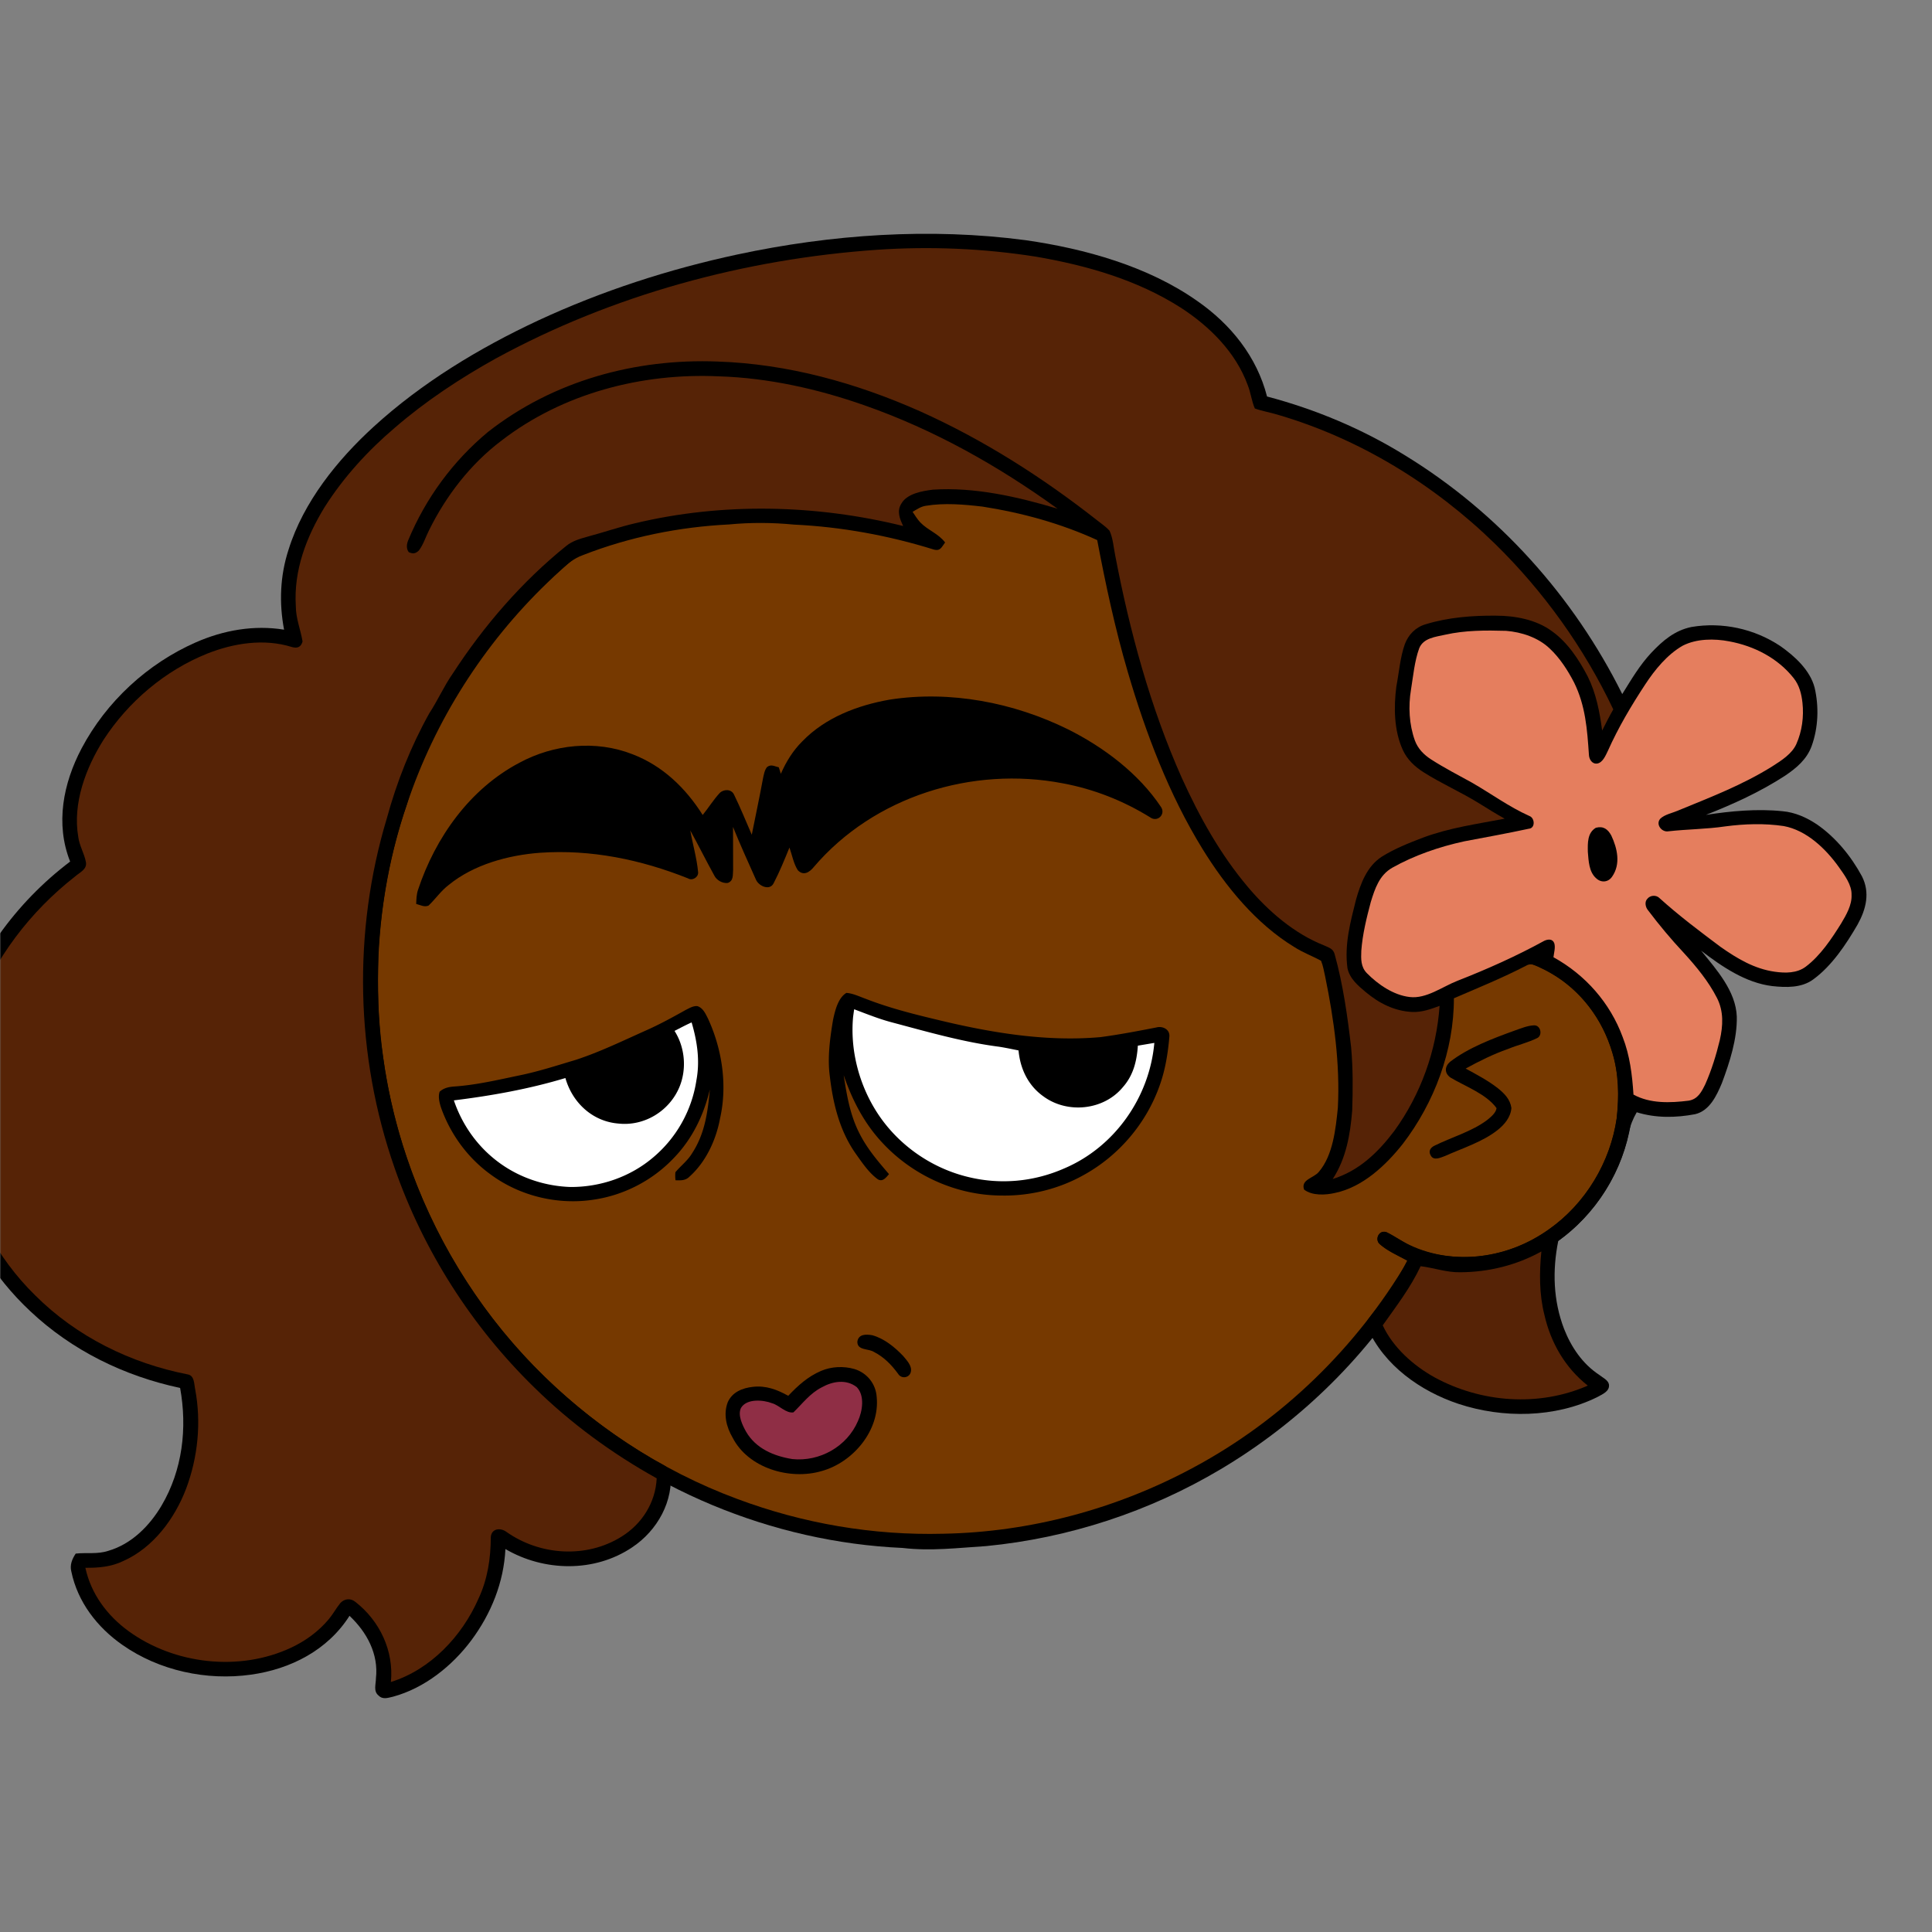 <svg xmlns:dc="http://purl.org/dc/elements/1.1/" xmlns:cc="http://creativecommons.org/ns#" xmlns:rdf="http://www.w3.org/1999/02/22-rdf-syntax-ns#" xmlns:svg="http://www.w3.org/2000/svg" xmlns="http://www.w3.org/2000/svg" viewBox="0 0 762 762" fill="none"><rect x="0" y="0" width="762" height="762" fill="#808080" stroke="none"/><mask id="avatarsRadiusMask"><rect width="762" height="762" rx="0" ry="0" x="0" y="0" fill="#fff"/></mask><g mask="url(#avatarsRadiusMask)"><path d="M396.01 164.85c37.82 4.9 74.21 19.64 104.8 42.39 6.15 4.84 12.48 9.33 18.02 14.92 23.77 21.98 42.73 49.02 55.13 78.95 9.35 22.31 14.72 46.04 16.64 70.14 6.62.81 13.05 2.14 19.12 5 15.54 6.93 27.08 20.94 31.78 37.21 2.63 9.56 3.56 19.75 1.72 29.55-2.96 18.76-13.72 36.13-29.37 46.92-10.94 7.65-24.49 12.03-37.86 11.68-5.13-.05-10.04-1.6-15.13-1.79-1.85 2.17-3.23 4.84-4.76 7.25-18.66 29.62-44.57 54.51-74.64 72.4-28.1 16.73-59.9 27.16-92.46 30.32-11.08.7-21.87 2.05-32.98.74-51.69-2.3-102.07-23.44-140.15-58.43-29.03-26.55-50.84-60.83-62.54-98.39-7.09-22.85-10.62-46.78-10.07-70.71.52-40.34 12.53-80.58 33.94-114.76 19.1-30.81 45.91-56.58 77.2-74.83 29.63-17.28 63.35-27.68 97.59-29.87 14.66-1.47 29.44-.37 44.02 1.31Z" fill="#000"/><path d="M363 169.06c48.47-1.39 97.32 14.7 135.81 44.12 6.55 4.06 11.72 9.49 17.36 14.64 24.33 22.63 43.2 50.95 54.93 82.02 7.43 19.61 11.86 40.2 13.56 61.09-8.89.74-17.34 2.34-25.38 6.38-2.19 1.03-1.89 4.95.68 5.23 2.35.23 4.98-1.51 7.24-2.2 14.62-5.37 31.32-4.35 44.78 3.68 11.69 6.78 20.09 18.16 23.89 31.06 2.6 8.25 2.68 17.41 1.76 25.95-2.5 17.35-12.35 33.73-26.73 43.81-15.71 11.33-37.17 14.64-54.93 6.2-3.17-1.43-5.94-3.58-9.08-5.05-2.95-1.09-4.88 2.79-2.7 4.75 3.17 2.76 7.34 4.52 11 6.56-20.14 34.15-49.45 62.7-84.41 81.47-30.2 16.31-64.44 25.53-98.78 26.15-27.63.72-55.33-4.04-81.21-13.72-30.32-11.24-57.84-29.43-80.37-52.6-22.67-23.37-39.92-51.88-50.2-82.77-14.96-44.64-14.91-94.01.27-138.59 11.05-33.06 30.28-63.21 55.37-87.39 29.67-28.73 67.65-48.54 108.13-56.67 12.8-2.52 25.94-4.24 39.01-4.12Z" fill="rgba(118, 57, 0, 1)"/><path d="M605.03 404.4c2.63-.1 3.44 3.8 1.36 4.98-3.69 1.83-7.82 2.77-11.64 4.35-5.82 2.04-11.28 4.76-16.68 7.72 4.29 2.34 8.86 4.74 12.71 7.76 2.58 2.09 4.85 4.35 5.33 7.8-.26 3.59-2.73 6.55-5.45 8.69-5.86 4.66-13.92 7.18-20.79 10.26-1.75.62-4.43 1.99-5.59-.26-1.02-1.74-.06-3.11 1.57-3.87 6.65-3.3 14.86-5.62 20.79-10.16 1.37-1.14 3.39-2.74 3.61-4.62-4.07-5.63-12.42-8.59-18.23-12.09-2.34-1.72-2.29-4.24-.16-6.13 7.27-5.64 16.98-9.26 25.57-12.38 2.42-.83 5.03-1.95 7.6-2.05Z" fill="#000"/><g transform="translate(-161 -83)"><path d="M494.83 474.61c2.51.17 5.02 1.39 7.38 2.24 9.33 3.65 18.8 6.05 28.52 8.37 20.93 5.06 42.75 8.76 64.32 6.83 7.36-.98 14.7-2.38 21.99-3.8 2.53-.69 5.45.75 5.17 3.64-.56 6.56-1.63 13.23-3.9 19.44-5.27 14.83-16.11 27.53-29.89 35.11-9.8 5.51-21.19 8.31-32.42 8.09-17.65-.05-34.84-7.8-46.86-20.68-7.23-7.66-11.98-16.88-15.38-26.78 1.24 7.98 2.51 15.76 6.26 23.03 3.03 6.01 7.26 10.92 11.61 15.99-1.15 1.33-2.54 3.26-4.48 1.98-3.61-2.64-6.29-6.76-8.86-10.36-6.2-8.96-8.75-19.54-10-30.22-.99-7.27.07-15.03 1.27-22.23.76-3.53 1.94-8.67 5.27-10.65ZM436.11 479.84c2.2.74 3.17 3.02 4.14 4.93 5.57 12.06 7.7 26.28 4.75 39.31-1.56 8.46-5.54 17.15-12.02 22.96-1.59 1.63-3.44 1.53-5.55 1.47a14.54 14.54 0 0 1-.05-3.16c2.13-2.57 4.79-4.51 6.55-7.43 5.1-7.77 6.2-16.21 7.05-25.25-2.4 10.15-6.94 19.55-14.24 27.08-8.3 8.76-19.55 14.63-31.49 16.39-14.13 2.2-29.06-1.34-40.6-9.82-9.1-6.53-15.98-15.92-19.7-26.46-.62-1.89-1.23-4.36-.54-6.29 1.6-1.44 3.52-1.87 5.61-2.03 8.8-.59 17.33-2.62 26.08-4.44 7.47-1.54 14.64-3.89 21.94-6.06 9.57-3.12 18.95-7.7 28.15-11.8 5.21-2.33 10.21-5.07 15.18-7.86 1.41-.7 3.12-1.76 4.74-1.54Z" fill="#000"/><path d="M497.89 481.07c4.93 1.84 9.74 3.81 14.84 5.15 13.85 3.68 28.08 7.8 42.3 9.62 2.57.4 5.13.95 7.69 1.46.66 7.27 3.8 13.87 9.84 18.14 9.45 6.94 23.73 5.49 31.27-3.61 4.15-4.66 5.55-10.31 5.95-16.41 2.17-.36 4.33-.73 6.5-1.09-1.89 21.43-15.6 41.02-35.47 49.48-12.02 5.3-25.27 6.53-38.05 3.38-15.24-3.69-28.84-13.59-36.88-27.07-6.41-10.7-9.56-23.58-8.41-36.02.13-1.01.27-2.02.42-3.03ZM433.78 486.25c2.2 7.46 3.34 15.04 1.9 22.78a49.419 49.419 0 0 1-17.13 30.52c-9.03 7.65-20.76 11.68-32.57 11.61-9.68-.32-19.25-3.38-27.2-8.94-8.85-6.18-15.31-15.02-18.77-25.22 14.82-1.83 29.68-4.49 43.99-8.81 2.75 9.71 10.67 17.13 20.91 17.95 10.19 1.12 20.01-4.88 23.99-14.24 3.02-7.1 2.31-15.78-1.86-22.3 2.23-1.14 4.46-2.34 6.74-3.35Z" fill="#fff"/></g><g transform="translate(-161 -83)"><path d="M582.3 370.69c14.06 7.04 27.75 17.35 36.57 30.53 2.05 2.95-1.4 6.24-4.23 4.15-10.56-6.54-22.24-11.16-34.46-13.42-35.66-6.86-74.47 5.14-98.23 33.03-1.67 2.05-4.03 3.59-6.28 1.25-1.68-2.6-2.27-6.05-3.3-8.95-1.92 4.71-3.86 9.5-6.21 14.02-1.55 3.23-6 1.12-7.03-1.42-3.06-6.88-6.21-13.74-9.02-20.73.01 5.63.01 11.25.04 16.88-.19 2.06.27 4.35-2.11 5.22-2.06.23-4.36-1.03-5.3-2.91-3.26-5.88-6.24-11.93-9.49-17.82.96 5.51 2.6 10.99 3.1 16.55.12 1.94-2.28 3.44-4.02 2.36-18.54-7.4-38.31-11.49-58.33-10.09-12.5.92-26.14 4.63-36 12.68-3.09 2.34-5.2 5.51-7.97 8.15-1.65.72-3.27-.24-4.88-.65.08-1.91.11-3.75.73-5.58 6.86-20.67 20.43-39.8 39.98-50.1 13.56-7.32 30.17-9.03 44.62-3.35 11.89 4.55 20.95 13.32 27.67 23.95 2.31-2.84 4.25-6.03 6.75-8.71 1.62-1.56 4.62-1.55 5.63.72 2.52 5.15 4.68 10.51 6.98 15.78 1.49-7.42 3.06-14.81 4.43-22.24.33-1.5.6-3.23 1.58-4.45 1.65-1.25 2.9-.28 4.65.1.27.86.53 1.71.8 2.56 2.08-4.75 4.75-9.11 8.44-12.78 9.1-9.43 21.82-14.25 34.5-16.48 23.85-3.69 48.86 1.12 70.39 11.75Z" fill="#000"/></g><g transform="translate(-161 -83)"><path d="M505.05 609.63c4.67 1.28 8.87 4.71 12.16 8.17 1.37 1.66 3.56 3.88 3.05 6.2-.46 2.46-3.75 3.02-5.05.83-2.59-3.53-5.52-6.54-9.45-8.58-2.27-1.46-6.72-.53-6.61-4.14.48-3.02 3.52-2.9 5.9-2.48ZM498 622.96c4.97 1.51 8.45 5.86 8.78 11.06 1.3 13.18-9.39 25.8-21.75 29.19-12.46 3.66-28.87-1.1-35.07-13.17-2.47-4.21-3.73-9.26-1.94-13.96 1.78-4.05 5.82-5.66 9.97-6.1 5.09-.59 9.55 1.11 13.9 3.54 3.82-4.04 7.74-7.59 12.91-9.81 4.07-1.76 8.96-1.98 13.2-.75Z" fill="#000"/><path d="M498.91 630.09c3.25 3.38 2.26 9.5.47 13.39-4.28 10.05-15.11 16.13-25.9 14.99-7.3-1.19-14.31-4.11-18.2-10.76-1.43-2.56-3.43-6.58-2.01-9.44 2.28-3.76 8.77-3.17 12.28-1.81 2.75.77 5.53 4.09 8.39 3.59 3.67-3.56 6.48-7.47 11.18-9.88 4.32-2.4 9.63-3.3 13.79-.08Z" fill="#8F2E45"/></g><g transform="translate(-161 -83)"/><g transform="translate(-161 -83)"><path d="M565.501 177.73c23.36 3.36 48.26 10.26 67.75 24.01 13.17 9.16 23.45 21.91 27.48 37.64 19.22 5.08 37.68 12.83 54.59 23.32 36.7 22.51 66.35 55.55 85.51 94.05 3.61-5.78 6.83-11.35 11.53-16.37 4.48-4.73 9.2-8.75 15.77-10.09 12.14-2.06 24.81.69 35.04 7.52 5.66 3.97 11.75 9.5 13.54 16.43 1.74 7.53 1.45 15.73-1.18 23.02-1.94 5.29-6.01 8.67-10.53 11.72-9.83 6.38-20.28 11.12-31.15 15.42 9.83-1.52 20.23-2.48 30.15-1.45 5 .43 9.62 2.51 13.74 5.29 7.38 5.15 13.37 12.49 17.63 20.38 3.28 6.45 1.63 13.01-1.71 19.02-4.51 7.78-10.13 16.28-17.48 21.64-4.61 3.42-10.77 3.23-16.21 2.64-10.48-1.27-19.84-7.7-28.03-13.96 6.06 7.44 13.71 15.98 14.07 26.04.18 8.76-2.83 18.05-5.88 26.19-2.05 4.92-4.85 10.92-10.56 12.26-7.65 1.45-15.52 1.57-23.03-.76-1.47 2.6-2.57 5.14-3.11 8.1-3.61 17.09-13.75 32.38-27.84 42.66-2.35 11.64-1.98 23.54 2.3 34.69 2.81 7.17 7.3 13.81 13.82 18.09 1.26 1.03 3.53 2.06 3.87 3.75.43 2.83-2.64 3.92-4.62 5.06-16.64 8.22-37.28 8.43-54.71 2.66-15.04-5.01-29.36-15.17-35.93-30-.86-2.08.28-3.33 1.46-4.88 5.51-6.66 10.43-13.94 14.27-21.69-3.76-2.07-8.29-3.89-11.32-6.97-1.3-2.18.63-5.13 3.13-4.12 3.98 1.98 7.57 4.64 11.72 6.35 15.77 5.97 33.69 3.93 48.08-4.72 16.7-9.85 28.26-27.48 31.02-46.63 1.17-9.82.7-19.65-2.74-28.99-4.53-12.85-13.87-23.77-26.12-29.83-2.25-.93-4.52-2.79-6.94-1.32-9.27 4.8-18.88 8.71-28.45 12.83.04 20.56-7.72 41.2-20.16 57.44-6.72 8.48-15.82 17.06-26.74 19.34-3.74.85-8.97 1.16-12.18-1.32-1.43-3.99 3.9-4.57 5.83-7.01 5.59-6.54 6.64-17.01 7.48-25.22.91-17.28-1.51-34.85-4.99-51.75-.47-2.08-.81-4.29-1.63-6.27-3.46-1.91-7.2-3.24-10.54-5.41-15.08-9.17-27.11-23.9-36.27-38.78-13.14-21.32-22.39-45.73-29.41-69.7-5.03-17.11-8.74-34.52-12.07-52.03-14.3-6.56-29.72-10.8-45.25-13.21-7.3-.85-15.05-1.53-22.33-.32-2.03.3-3.49 1.4-5.24 2.38.95 1.39 1.87 2.93 3.03 4.16 3 3.13 7.12 4.38 9.8 7.93-1.42 1.84-1.82 3.56-4.58 2.75-17.81-5.53-36.36-8.92-55-9.8-8.53-.83-17.12-.88-25.66-.06-19.62.97-39.22 4.92-57.53 12.06-3.78 1.34-6.66 3.83-9.57 6.48-15.59 13.85-28.96 30.36-39.91 48.08-8.33 13.74-15.66 28.48-20.09 43.96-6.51 18.8-10.12 38.7-11.19 58.54-.3 13.42-.29 26.73 1.72 40.04 4.28 32.13 15.9 63.27 33.67 90.38 18.32 28.13 43.32 51.74 72.23 68.75 2.48 1.54 5.5 2.69 7.59 4.74 1.36 12.16-5.14 23.77-15.13 30.42-14.84 9.98-34.71 9.58-49.97.66-.63 13.12-5.64 25.51-13.43 35.98-7.58 10.15-18.49 18.88-30.85 22.24-2.03.46-4.07 1.27-5.76-.45-2.11-1.71-1.04-4.4-1.03-6.73 1.11-9.62-3.59-18.28-10.42-24.7-8.61 13.56-23.26 21.03-38.86 23.2-17.45 2.47-36.22-1.56-50.71-11.73-9.93-6.93-17.68-16.94-20.15-28.97-.66-2.55.32-4.96 1.74-7.05 4.45-.48 8.47.34 12.83-1.08 9.18-2.66 16.3-9.85 21.05-17.9 8.23-13.98 10.17-30.53 7.29-46.35-22.05-4.69-42.7-14.79-59.14-30.31-14.29-13.37-25.06-30.67-30.42-49.51-5.92-20.41-5.62-42.3.45-62.64 7.62-25.97 24.22-48.87 45.73-65.15-5.9-14.91-2.74-30.85 4.52-44.63 9.74-18.42 25.97-33.43 45.04-41.82 10.95-4.81 22.93-6.94 34.82-5.01-2-10.59-1.58-21.3 1.77-31.57 5.84-18.75 19.22-35.37 33.55-48.46 19.04-17.4 41.67-31.08 64.98-41.96 25.02-11.61 51.5-20.2 78.45-25.98 37.09-7.95 76.05-10.64 113.71-5.65Z" fill="#000"/><path d="M506.98 181.51c20.9-1.41 41.85-.54 62.53 2.71 19.96 3.42 39.9 9.1 57.1 20.07 11.41 7.35 21.8 17.65 26.51 30.62 1.2 2.98 1.52 6.27 2.8 9.2 2.96 1.07 6.13 1.56 9.14 2.49 32.16 9.42 61.57 27.48 85.52 50.81 19.23 18.82 35.17 41.05 46.71 65.38-1.56 2.73-2.96 5.54-4.39 8.34-.99-7.41-2.34-14.59-5.7-21.34-3.47-6.66-7.95-13.48-14.16-17.88-6.18-4.55-14.51-6.08-22.04-6.08-9.24-.09-18.85.66-27.72 3.39-3.97 1.16-6.78 4.06-8.22 7.89-1.85 5.26-2.27 11.17-3.33 16.66-1.06 8.2-.94 17.39 2.56 25.04 1.73 3.78 4.68 6.54 8.14 8.75 7 4.46 14.75 7.83 21.82 12.21 3.38 2.1 6.74 4.2 10.21 6.12-10.96 2.12-21.69 3.55-32.23 7.48-5.56 2.12-11.26 4.38-16.31 7.56-5.78 3.8-8.25 10.47-10.08 16.84-2.25 8.97-4.63 17.71-3.4 27.03.84 4.12 4.16 6.96 7.24 9.51 5.23 4.39 11.35 7.49 18.28 7.82 3.9.15 7.23-1.09 10.83-2.4-1.26 17.73-7.41 34.86-17.82 49.26-6.4 8.49-13.95 15.8-24.33 19.02 5.28-8.06 6.92-17.56 7.68-27.01.28-8.32.33-16.7-.43-25-1.42-12.22-3.17-24.63-6.45-36.5-.56-2.38-2.3-2.72-4.25-3.64-11.69-4.59-21.98-13.5-30.01-23.02-10.97-13.03-19.03-27.54-26.05-42.99-12.45-27.95-20.57-57.89-26.3-87.88-.64-3.15-.86-6.75-2.23-9.67-1.4-1.55-3.22-2.76-4.85-4.06-21.52-16.92-44.92-31.84-69.93-43.05-25.26-11.2-52.1-18.67-79.82-19.6-32.44-1.25-64.87 7.63-90.58 27.81-13.79 11.48-24.49 26.07-31.39 42.61-.66 1.6-.87 3.27.17 4.76 1.66.75 2.67.63 3.99-.63 1.79-2.32 2.69-5.38 4.02-7.98 6.69-13.6 16.41-26.21 28.56-35.36 24.23-18.7 55.37-26.76 85.69-25.37 19.52.58 39.19 4.99 57.57 11.46 27.43 9.61 52.57 23.78 76.08 40.75-15.64-4.69-32.75-8.61-49.15-7.51-4.09.5-10.14 1.51-12.41 5.41-1.95 3.01-.7 6.01.66 8.92-34.36-8.49-71.19-9.33-105.68-1.09-6.32 1.47-12.45 3.6-18.72 5.27-3.06.87-5.94 1.64-8.47 3.67-17.5 14.1-32.5 31.48-44.73 50.29-3.52 5.02-5.94 10.63-9.31 15.76-7.26 13.02-12.82 27.04-16.74 41.42-13.48 44.77-12.38 93.62 3.03 137.76 11.34 32.64 30.42 62.59 55.16 86.72 14.36 14.1 30.68 26.04 48.26 35.81-.47 9.6-5.83 18.03-13.94 23.03-13.83 8.63-32.11 7.41-45.3-1.89-2.37-1.77-5.93-1.42-6.2 2.05-.02 8.47-1.27 16.66-4.9 24.37-6.47 14.71-18.89 27.91-34.5 32.76 1.21-12.25-4.37-24.07-13.97-31.56-1.88-1.57-4.3-1.36-5.94.4-1.67 2.03-2.9 4.38-4.59 6.4-4.04 4.82-9.16 8.56-14.84 11.22-20.35 9.55-46.06 6.63-64.16-6.54-8.4-6.12-14.79-14.69-17-24.96 5.25.06 10.3-.39 15.07-2.73 11.73-5.25 20.15-16.65 24.63-28.39 4.69-12.42 6.06-26.19 3.61-39.25-.45-2.08-.23-5.46-2.98-5.91-22.56-4.42-43.79-14.88-60.13-31.18-15.1-14.76-25.48-34.32-29.21-55.1-3.57-18.84-1.37-38.84 5.36-56.75 7.76-21.01 22-39.63 39.62-53.37 1.77-1.59 4.8-2.78 4.24-5.67-.63-3.39-2.59-6.46-3.02-9.95-2.27-13.17 2.97-27.17 9.93-38.19 9.76-15.07 24.25-27.37 40.94-34.07 10.43-4.14 22.39-6.02 33.28-2.63 2.22.66 3.66.14 4.32-2.14-.78-4.75-2.66-9.08-2.66-14.01-.87-14.08 4.14-27.19 11.37-39.01 7.45-11.76 17.07-22.29 27.66-31.28 12.16-10.52 25.73-19.47 39.76-27.28 46.01-25.14 98.33-39.31 150.52-42.93Z" fill="rgba(86, 35, 6, 1)"/><path d="M755.01 331.81c6.12.48 12.7 2.65 17.21 6.97 4.01 3.74 7.09 8.56 9.61 13.4 4.5 9.12 5.17 18.42 5.85 28.38.03 1.87 1.25 3.92 3.35 3.58 2.15-.43 3.27-3.23 4.13-4.99 4.12-9.23 9.2-17.79 14.74-26.22 3.78-5.77 8.72-11.82 14.79-15.27 5.45-2.8 12.45-2.84 18.35-1.7 9.85 1.83 19.15 6.59 25.43 14.54 2.21 2.82 3.06 6.17 3.44 9.68.59 5.52-.16 11.21-2.42 16.3-1.73 3.85-5.9 6.49-9.34 8.69-11.87 7.45-24.47 12.23-37.35 17.54-2.22.97-5.18 1.5-6.95 3.18-1.98 2.21.55 5.43 3.13 4.99 7.5-.85 15.06-.84 22.53-1.95 7.57-1 15.4-1.25 22.97-.13 8.98 1.63 16.58 8.91 21.71 16.09 2.21 3.14 5.24 7.09 5.08 11.1.18 3.97-2.11 7.89-4.08 11.2-3.78 6.06-8.21 12.74-13.97 17.07-3.48 2.63-8.11 2.59-12.23 2-8.09-1.14-14.87-5.22-21.44-9.84-8.19-6.13-16.34-12.26-23.94-19.12-1.34-1.44-3.79-1.28-4.95.28-1.11 1.18-.65 3.29.34 4.44 4.41 5.85 9.13 11.49 14.14 16.84 4.91 5.37 9.72 11.22 13.04 17.72 2.71 5.3 2.41 10.98 1.13 16.64-1.42 5.9-3.24 11.77-5.69 17.33-1.49 3.03-2.93 5.98-6.62 6.57-7.24.9-15.15 1.21-21.74-2.4-.51-7.78-1.41-15.4-4.27-22.72-4.97-13.48-14.73-24.54-27.29-31.46.19-1.72.83-3.77.34-5.46-.63-1.85-2.45-1.71-3.94-1.03-10.98 6.03-22.59 11.22-34.26 15.78-6 2.34-12.28 7.21-18.87 6.4-6.34-.73-12.45-4.93-16.84-9.38-2.45-2.48-2.35-5.6-2.22-8.85.47-6.47 2.07-12.97 3.74-19.23 1.63-5.3 3.37-10.62 8.49-13.54 8.77-4.92 18.55-8.26 28.36-10.4 8.5-1.6 17.01-3.15 25.47-4.97 2.66-.19 2.41-4.29.21-5.04-8.08-3.63-15.1-8.82-22.74-13.2-5.35-2.94-10.84-5.78-15.97-9.08-2.87-1.84-5.25-4.25-6.44-7.51-2.26-6.32-2.62-13.43-1.52-20.03.88-5.37 1.37-11.13 3.22-16.26 1.64-4.14 6.46-4.54 10.24-5.4 7.94-1.78 15.95-1.76 24.04-1.53Z" fill="#E57E5E"/><path d="M790.44 409.47c2.96-.75 4.69.55 6.07 3.06 2.39 5.09 3.79 11.26.33 16.22-1.51 2.26-4.31 2.51-6.26.68-2.91-2.51-3.02-6.9-3.32-10.44-.06-3.45-.22-7.53 3.18-9.52Z" fill="#000"/><path d="M768.929 576.59c-.82 8.2-.86 16.93 1.19 24.96 2.5 11.03 8.18 20.9 17.12 27.95-19.36 8.47-42.08 6.76-60.49-3.29-8.31-4.63-16.32-11.75-20.39-20.48 5.36-7.58 10.97-14.85 14.95-23.33 5.42.68 10.3 2.51 15.68 2.39 11.12-.05 22.2-2.79 31.94-8.2Z" fill="rgba(86, 35, 6, 1)"/></g></g></svg>